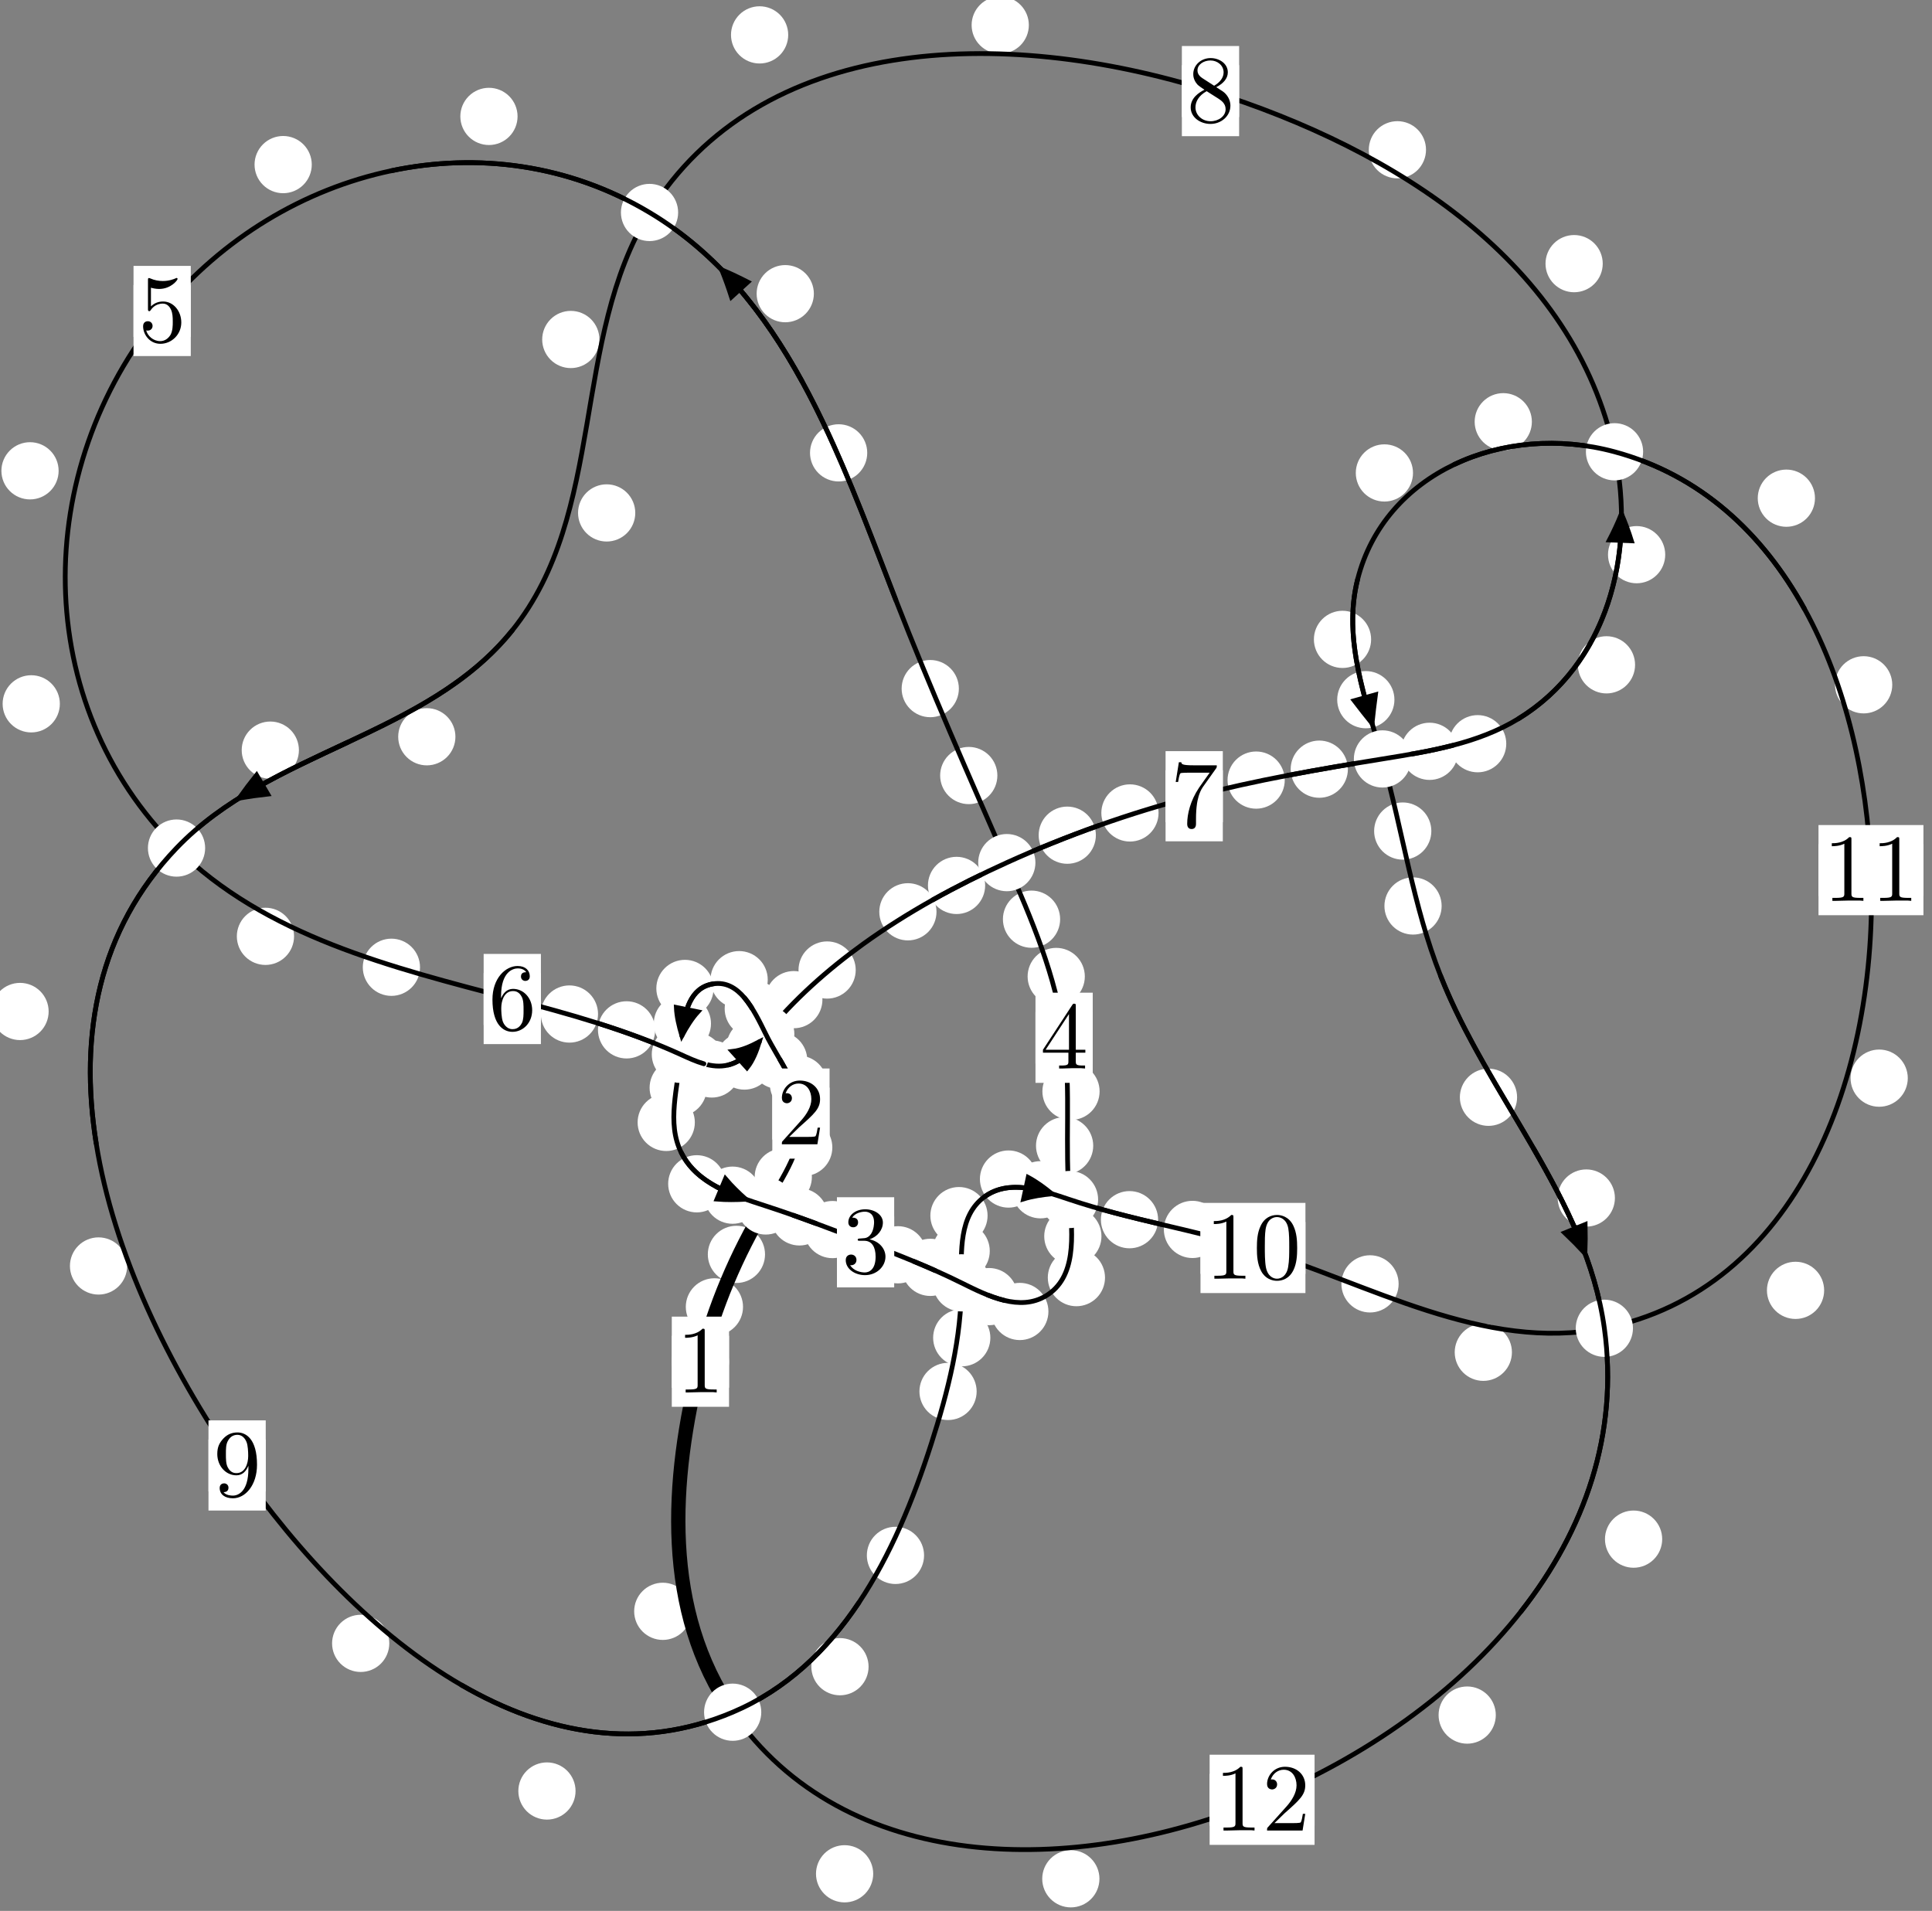 <?xml version="1.0"?>
<!-- Created by MetaPost 1.999 on 2021.07.06:0004 -->
<svg version="1.1" xmlns="http://www.w3.org/2000/svg" xmlns:xlink="http://www.w3.org/1999/xlink" width="201.845" height="199.656" viewBox="0 0 201.845 199.656">
<rect x="0" y="0" width="201.845" height="199.656" fill="#808080" stroke="none"/>
<!-- Original BoundingBox: -80.895203 -73.287750 120.949692 126.367874 -->
  <defs>
    <g transform="scale(0.01,0.01)" id="GLYPHcmr10_48">
      <path style="fill-rule: evenodd;" d="M460 -320C460 -400,455 -480,420 -554C374 -650,292 -666,250 -666C190 -666,117 -640,76 -547C44 -478,39 -400,39 -320C39 -245,43 -155,84 -79C127 2,200 22,249 22C303 22,379 1,423 -94C455 -163,460 -241,460 -320M249 -0C210 -0,151 -25,133 -121C122 -181,122 -273,122 -332C122 -396,122 -462,130 -516C149 -635,224 -644,249 -644C282 -644,348 -626,367 -527C377 -471,377 -395,377 -332C377 -257,377 -189,366 -125C351 -30,294 -0,249 -0"></path>
    </g>
    <g transform="scale(0.01,0.01)" id="GLYPHcmr10_49">
      <path style="fill-rule: evenodd;" d="M294 -640C294 -664,294 -666,271 -666C209 -602,121 -602,89 -602L89 -571C109 -571,168 -571,220 -597L220 -79C220 -43,217 -31,127 -31L95 -31L95 -0L257 -0L130 -3L217 -3L257 -3L297 -3L384 -3L419 -0L419 -31L387 -31C297 -31,294 -42,294 -79"></path>
    </g>
    <g transform="scale(0.01,0.01)" id="GLYPHcmr10_50">
      <path style="fill-rule: evenodd;" d="M127 -77L233 -180C389 -318,449 -372,449 -472C449 -586,359 -666,237 -666C124 -666,50 -574,50 -485C50 -429,100 -429,103 -429C120 -429,155 -441,155 -482C155 -508,137 -534,102 -534C94 -534,92 -534,89 -533C112 -598,166 -635,224 -635C315 -635,358 -554,358 -472C358 -392,308 -313,253 -251L61 -37C50 -26,50 -24,50 -0L421 -0L449 -174L424 -174C419 -144,412 -100,402 -85C395 -77,329 -77,307 -77"></path>
    </g>
    <g transform="scale(0.01,0.01)" id="GLYPHcmr10_51">
      <path style="fill-rule: evenodd;" d="M290 -352C372 -379,430 -449,430 -528C430 -610,342 -666,246 -666C145 -666,69 -606,69 -530C69 -497,91 -478,120 -478C151 -478,171 -500,171 -529C171 -579,124 -579,109 -579C140 -628,206 -641,242 -641C283 -641,338 -619,338 -529C338 -517,336 -459,310 -415C280 -367,246 -364,221 -363C213 -362,189 -360,182 -360C174 -359,167 -358,167 -348C167 -337,174 -337,191 -337L235 -337C317 -337,354 -269,354 -171C354 -35,285 -6,241 -6C198 -6,123 -23,88 -82C123 -77,154 -99,154 -137C154 -173,127 -193,98 -193C74 -193,42 -179,42 -135C42 -44,135 22,244 22C366 22,457 -69,457 -171C457 -253,394 -331,290 -352"></path>
    </g>
    <g transform="scale(0.01,0.01)" id="GLYPHcmr10_52">
      <path style="fill-rule: evenodd;" d="M294 -165L294 -78C294 -42,292 -31,218 -31L197 -31L197 -0L332 -0L238 -3L290 -3L332 -3L374 -3L427 -3L468 -0L468 -31L447 -31C373 -31,371 -42,371 -78L371 -165L471 -165L471 -196L371 -196L371 -651C371 -671,371 -677,355 -677C346 -677,343 -677,335 -665L28 -196L28 -165M300 -196L56 -196L300 -569"></path>
    </g>
    <g transform="scale(0.01,0.01)" id="GLYPHcmr10_53">
      <path style="fill-rule: evenodd;" d="M449 -201C449 -320,367 -420,259 -420C211 -420,168 -404,132 -369L132 -564C152 -558,185 -551,217 -551C340 -551,410 -642,410 -655C410 -661,407 -666,400 -666C399 -666,397 -666,392 -663C372 -654,323 -634,256 -634C216 -634,170 -641,123 -662C115 -665,113 -665,111 -665C101 -665,101 -657,101 -641L101 -345C101 -327,101 -319,115 -319C122 -319,124 -322,128 -328C139 -344,176 -398,257 -398C309 -398,334 -352,342 -334C358 -297,360 -258,360 -208C360 -173,360 -113,336 -71C312 -32,275 -6,229 -6C156 -6,99 -59,82 -118C85 -117,88 -116,99 -116C132 -116,149 -141,149 -165C149 -189,132 -214,99 -214C85 -214,50 -207,50 -161C50 -75,119 22,231 22C347 22,449 -74,449 -201"></path>
    </g>
    <g transform="scale(0.01,0.01)" id="GLYPHcmr10_54">
      <path style="fill-rule: evenodd;" d="M132 -328L132 -352C132 -605,256 -641,307 -641C331 -641,373 -635,395 -601C380 -601,340 -601,340 -556C340 -525,364 -510,386 -510C402 -510,432 -519,432 -558C432 -618,388 -666,305 -666C177 -666,42 -537,42 -316C42 -49,158 22,251 22C362 22,457 -72,457 -204C457 -331,368 -427,257 -427C189 -427,152 -376,132 -328M251 -6C188 -6,158 -66,152 -81C134 -128,134 -208,134 -226C134 -304,166 -404,256 -404C272 -404,318 -404,349 -342C367 -305,367 -254,367 -205C367 -157,367 -107,350 -71C320 -11,274 -6,251 -6"></path>
    </g>
    <g transform="scale(0.01,0.01)" id="GLYPHcmr10_55">
      <path style="fill-rule: evenodd;" d="M476 -609C485 -621,485 -623,485 -644L242 -644C120 -644,118 -657,114 -676L89 -676L56 -470L81 -470C84 -486,93 -549,106 -561C113 -567,191 -567,204 -567L411 -567C400 -551,321 -442,299 -409C209 -274,176 -135,176 -33C176 -23,176 22,222 22C268 22,268 -23,268 -33L268 -84C268 -139,271 -194,279 -248C283 -271,297 -357,341 -419"></path>
    </g>
    <g transform="scale(0.01,0.01)" id="GLYPHcmr10_56">
      <path style="fill-rule: evenodd;" d="M163 -457C117 -487,113 -521,113 -538C113 -599,178 -641,249 -641C322 -641,386 -589,386 -517C386 -460,347 -412,287 -377M309 -362C381 -399,430 -451,430 -517C430 -609,341 -666,250 -666C150 -666,69 -592,69 -499C69 -481,71 -436,113 -389C124 -377,161 -352,186 -335C128 -306,42 -250,42 -151C42 -45,144 22,249 22C362 22,457 -61,457 -168C457 -204,446 -249,408 -291C389 -312,373 -322,309 -362M209 -320L332 -242C360 -223,407 -193,407 -132C407 -58,332 -6,250 -6C164 -6,92 -68,92 -151C92 -209,124 -273,209 -320"></path>
    </g>
    <g transform="scale(0.01,0.01)" id="GLYPHcmr10_57">
      <path style="fill-rule: evenodd;" d="M367 -318L367 -286C367 -52,263 -6,205 -6C188 -6,134 -8,107 -42C151 -42,159 -71,159 -88C159 -119,135 -134,113 -134C97 -134,67 -125,67 -86C67 -19,121 22,206 22C335 22,457 -114,457 -329C457 -598,342 -666,253 -666C198 -666,149 -648,106 -603C65 -558,42 -516,42 -441C42 -316,130 -218,242 -218C303 -218,344 -260,367 -318M243 -241C227 -241,181 -241,150 -304C132 -341,132 -391,132 -440C132 -494,132 -541,153 -578C180 -628,218 -641,253 -641C299 -641,332 -607,349 -562C361 -530,365 -467,365 -421C365 -338,331 -241,243 -241"></path>
    </g>
  </defs>
  <path d="M77.627 136.544C77.627 135.751,77.312 134.991,76.751 134.431C76.191 133.87,75.431 133.555,74.638 133.555C73.845 133.555,73.085 133.87,72.525 134.431C71.964 134.991,71.649 135.751,71.649 136.544C71.649 137.337,71.964 138.097,72.525 138.657C73.085 139.218,73.845 139.533,74.638 139.533C75.431 139.533,76.191 139.218,76.751 138.657C77.312 138.097,77.627 137.337,77.627 136.544Z" style="fill: rgb(100%,100%,100%);stroke: none;"></path>
  <path d="M76.164 142.275C76.164 141.482,75.849 140.722,75.289 140.162C74.728 139.601,73.968 139.286,73.176 139.286C72.383 139.286,71.623 139.601,71.062 140.162C70.502 140.722,70.187 141.482,70.187 142.275C70.187 143.068,70.502 143.828,71.062 144.388C71.623 144.949,72.383 145.264,73.176 145.264C73.968 145.264,74.728 144.949,75.289 144.388C75.849 143.828,76.164 143.068,76.164 142.275Z" style="fill: rgb(100%,100%,100%);stroke: none;"></path>
  <path d="M84.821 122.972C84.821 122.179,84.506 121.419,83.946 120.858C83.385 120.298,82.625 119.983,81.833 119.983C81.04 119.983,80.28 120.298,79.719 120.858C79.159 121.419,78.844 122.179,78.844 122.972C78.844 123.764,79.159 124.525,79.719 125.085C80.28 125.646,81.04 125.961,81.833 125.961C82.625 125.961,83.385 125.646,83.946 125.085C84.506 124.525,84.821 123.764,84.821 122.972Z" style="fill: rgb(100%,100%,100%);stroke: none;"></path>
  <path d="M79.926 131.06C79.926 130.267,79.612 129.507,79.051 128.947C78.491 128.386,77.73 128.071,76.938 128.071C76.145 128.071,75.385 128.386,74.824 128.947C74.264 129.507,73.949 130.267,73.949 131.06C73.949 131.853,74.264 132.613,74.824 133.173C75.385 133.734,76.145 134.049,76.938 134.049C77.73 134.049,78.491 133.734,79.051 133.173C79.612 132.613,79.926 131.853,79.926 131.06Z" style="fill: rgb(100%,100%,100%);stroke: none;"></path>
  <path d="M86.411 113.277C86.411 112.484,86.096 111.724,85.536 111.163C84.976 110.603,84.215 110.288,83.423 110.288C82.63 110.288,81.87 110.603,81.309 111.163C80.749 111.724,80.434 112.484,80.434 113.277C80.434 114.069,80.749 114.83,81.309 115.39C81.87 115.95,82.63 116.265,83.423 116.265C84.215 116.265,84.976 115.95,85.536 115.39C86.096 114.83,86.411 114.069,86.411 113.277Z" style="fill: rgb(100%,100%,100%);stroke: none;"></path>
  <path d="M86.958 119.885C86.958 119.092,86.643 118.332,86.083 117.771C85.523 117.211,84.762 116.896,83.97 116.896C83.177 116.896,82.417 117.211,81.856 117.771C81.296 118.332,80.981 119.092,80.981 119.885C80.981 120.677,81.296 121.438,81.856 121.998C82.417 122.559,83.177 122.874,83.97 122.874C84.762 122.874,85.523 122.559,86.083 121.998C86.643 121.438,86.958 120.677,86.958 119.885Z" style="fill: rgb(100%,100%,100%);stroke: none;"></path>
  <path d="M81.688 105.388C81.688 104.596,81.373 103.835,80.812 103.275C80.252 102.715,79.492 102.4,78.699 102.4C77.906 102.4,77.146 102.715,76.586 103.275C76.025 103.835,75.71 104.596,75.71 105.388C75.71 106.181,76.025 106.941,76.586 107.502C77.146 108.062,77.906 108.377,78.699 108.377C79.492 108.377,80.252 108.062,80.812 107.502C81.373 106.941,81.688 106.181,81.688 105.388Z" style="fill: rgb(100%,100%,100%);stroke: none;"></path>
  <path d="M84.34 110.785C84.34 109.993,84.025 109.232,83.465 108.672C82.904 108.111,82.144 107.797,81.351 107.797C80.559 107.797,79.798 108.111,79.238 108.672C78.677 109.232,78.363 109.993,78.363 110.785C78.363 111.578,78.677 112.338,79.238 112.899C79.798 113.459,80.559 113.774,81.351 113.774C82.144 113.774,82.904 113.459,83.465 112.899C84.025 112.338,84.34 111.578,84.34 110.785Z" style="fill: rgb(100%,100%,100%);stroke: none;"></path>
  <path d="M74.547 103.274C74.547 102.481,74.232 101.721,73.672 101.16C73.112 100.6,72.351 100.285,71.559 100.285C70.766 100.285,70.006 100.6,69.445 101.16C68.885 101.721,68.57 102.481,68.57 103.274C68.57 104.066,68.885 104.826,69.445 105.387C70.006 105.947,70.766 106.262,71.559 106.262C72.351 106.262,73.112 105.947,73.672 105.387C74.232 104.826,74.547 104.066,74.547 103.274Z" style="fill: rgb(100%,100%,100%);stroke: none;"></path>
  <path d="M80.209 102.357C80.209 101.565,79.894 100.805,79.334 100.244C78.773 99.684,78.013 99.369,77.22 99.369C76.428 99.369,75.667 99.684,75.107 100.244C74.546 100.805,74.231 101.565,74.231 102.357C74.231 103.15,74.546 103.91,75.107 104.471C75.667 105.031,76.428 105.346,77.22 105.346C78.013 105.346,78.773 105.031,79.334 104.471C79.894 103.91,80.209 103.15,80.209 102.357Z" style="fill: rgb(100%,100%,100%);stroke: none;"></path>
  <path d="M73.844 113.652C73.844 112.86,73.529 112.099,72.969 111.539C72.409 110.979,71.648 110.664,70.856 110.664C70.063 110.664,69.303 110.979,68.742 111.539C68.182 112.099,67.867 112.86,67.867 113.652C67.867 114.445,68.182 115.205,68.742 115.766C69.303 116.326,70.063 116.641,70.856 116.641C71.648 116.641,72.409 116.326,72.969 115.766C73.529 115.205,73.844 114.445,73.844 113.652Z" style="fill: rgb(100%,100%,100%);stroke: none;"></path>
  <path d="M74.28 106.948C74.28 106.156,73.965 105.395,73.405 104.835C72.844 104.275,72.084 103.96,71.292 103.96C70.499 103.96,69.739 104.275,69.178 104.835C68.618 105.395,68.303 106.156,68.303 106.948C68.303 107.741,68.618 108.501,69.178 109.062C69.739 109.622,70.499 109.937,71.292 109.937C72.084 109.937,72.844 109.622,73.405 109.062C73.965 108.501,74.28 107.741,74.28 106.948Z" style="fill: rgb(100%,100%,100%);stroke: none;"></path>
  <path d="M75.784 123.685C75.784 122.892,75.469 122.132,74.909 121.572C74.348 121.011,73.588 120.696,72.796 120.696C72.003 120.696,71.243 121.011,70.682 121.572C70.122 122.132,69.807 122.892,69.807 123.685C69.807 124.478,70.122 125.238,70.682 125.798C71.243 126.359,72.003 126.674,72.796 126.674C73.588 126.674,74.348 126.359,74.909 125.798C75.469 125.238,75.784 124.478,75.784 123.685Z" style="fill: rgb(100%,100%,100%);stroke: none;"></path>
  <path d="M72.593 117.272C72.593 116.479,72.278 115.719,71.718 115.159C71.157 114.598,70.397 114.283,69.604 114.283C68.812 114.283,68.051 114.598,67.491 115.159C66.93 115.719,66.615 116.479,66.615 117.272C66.615 118.065,66.93 118.825,67.491 119.385C68.051 119.946,68.812 120.261,69.604 120.261C70.397 120.261,71.157 119.946,71.718 119.385C72.278 118.825,72.593 118.065,72.593 117.272Z" style="fill: rgb(100%,100%,100%);stroke: none;"></path>
  <path d="M86.508 127.143C86.508 126.351,86.194 125.59,85.633 125.03C85.073 124.469,84.312 124.154,83.52 124.154C82.727 124.154,81.967 124.469,81.406 125.03C80.846 125.59,80.531 126.351,80.531 127.143C80.531 127.936,80.846 128.696,81.406 129.257C81.967 129.817,82.727 130.132,83.52 130.132C84.312 130.132,85.073 129.817,85.633 129.257C86.194 128.696,86.508 127.936,86.508 127.143Z" style="fill: rgb(100%,100%,100%);stroke: none;"></path>
  <path d="M79.523 124.874C79.523 124.082,79.209 123.322,78.648 122.761C78.088 122.201,77.327 121.886,76.535 121.886C75.742 121.886,74.982 122.201,74.421 122.761C73.861 123.322,73.546 124.082,73.546 124.874C73.546 125.667,73.861 126.427,74.421 126.988C74.982 127.548,75.742 127.863,76.535 127.863C77.327 127.863,78.088 127.548,78.648 126.988C79.209 126.427,79.523 125.667,79.523 124.874Z" style="fill: rgb(100%,100%,100%);stroke: none;"></path>
  <path d="M96.8 131.103C96.8 130.31,96.485 129.55,95.925 128.99C95.365 128.429,94.604 128.114,93.812 128.114C93.019 128.114,92.259 128.429,91.698 128.99C91.138 129.55,90.823 130.31,90.823 131.103C90.823 131.896,91.138 132.656,91.698 133.216C92.259 133.777,93.019 134.092,93.812 134.092C94.604 134.092,95.365 133.777,95.925 133.216C96.485 132.656,96.8 131.896,96.8 131.103Z" style="fill: rgb(100%,100%,100%);stroke: none;"></path>
  <path d="M89.965 128.467C89.965 127.675,89.651 126.914,89.09 126.354C88.53 125.794,87.769 125.479,86.977 125.479C86.184 125.479,85.424 125.794,84.863 126.354C84.303 126.914,83.988 127.675,83.988 128.467C83.988 129.26,84.303 130.02,84.863 130.581C85.424 131.141,86.184 131.456,86.977 131.456C87.769 131.456,88.53 131.141,89.09 130.581C89.651 130.02,89.965 129.26,89.965 128.467Z" style="fill: rgb(100%,100%,100%);stroke: none;"></path>
  <path d="M106.318 135.472C106.318 134.68,106.003 133.92,105.442 133.359C104.882 132.799,104.122 132.484,103.329 132.484C102.536 132.484,101.776 132.799,101.216 133.359C100.655 133.92,100.34 134.68,100.34 135.472C100.34 136.265,100.655 137.025,101.216 137.586C101.776 138.146,102.536 138.461,103.329 138.461C104.122 138.461,104.882 138.146,105.442 137.586C106.003 137.025,106.318 136.265,106.318 135.472Z" style="fill: rgb(100%,100%,100%);stroke: none;"></path>
  <path d="M100.184 132.416C100.184 131.623,99.869 130.863,99.308 130.303C98.748 129.742,97.987 129.427,97.195 129.427C96.402 129.427,95.642 129.742,95.081 130.303C94.521 130.863,94.206 131.623,94.206 132.416C94.206 133.209,94.521 133.969,95.081 134.529C95.642 135.09,96.402 135.405,97.195 135.405C97.987 135.405,98.748 135.09,99.308 134.529C99.869 133.969,100.184 133.209,100.184 132.416Z" style="fill: rgb(100%,100%,100%);stroke: none;"></path>
  <path d="M115.446 133.49C115.446 132.697,115.131 131.937,114.571 131.376C114.01 130.816,113.25 130.501,112.457 130.501C111.665 130.501,110.905 130.816,110.344 131.376C109.784 131.937,109.469 132.697,109.469 133.49C109.469 134.282,109.784 135.043,110.344 135.603C110.905 136.163,111.665 136.478,112.457 136.478C113.25 136.478,114.01 136.163,114.571 135.603C115.131 135.043,115.446 134.282,115.446 133.49Z" style="fill: rgb(100%,100%,100%);stroke: none;"></path>
  <path d="M109.533 137.025C109.533 136.232,109.218 135.472,108.657 134.912C108.097 134.351,107.337 134.036,106.544 134.036C105.751 134.036,104.991 134.351,104.431 134.912C103.87 135.472,103.555 136.232,103.555 137.025C103.555 137.818,103.87 138.578,104.431 139.138C104.991 139.699,105.751 140.014,106.544 140.014C107.337 140.014,108.097 139.699,108.657 139.138C109.218 138.578,109.533 137.818,109.533 137.025Z" style="fill: rgb(100%,100%,100%);stroke: none;"></path>
  <path d="M114.214 119.707C114.214 118.914,113.899 118.154,113.338 117.593C112.778 117.033,112.018 116.718,111.225 116.718C110.432 116.718,109.672 117.033,109.112 117.593C108.551 118.154,108.236 118.914,108.236 119.707C108.236 120.499,108.551 121.26,109.112 121.82C109.672 122.381,110.432 122.696,111.225 122.696C112.018 122.696,112.778 122.381,113.338 121.82C113.899 121.26,114.214 120.499,114.214 119.707Z" style="fill: rgb(100%,100%,100%);stroke: none;"></path>
  <path d="M115.074 129.167C115.074 128.375,114.759 127.614,114.198 127.054C113.638 126.493,112.877 126.179,112.085 126.179C111.292 126.179,110.532 126.493,109.971 127.054C109.411 127.614,109.096 128.375,109.096 129.167C109.096 129.96,109.411 130.72,109.971 131.281C110.532 131.841,111.292 132.156,112.085 132.156C112.877 132.156,113.638 131.841,114.198 131.281C114.759 130.72,115.074 129.96,115.074 129.167Z" style="fill: rgb(100%,100%,100%);stroke: none;"></path>
  <path d="M113.337 102.023C113.337 101.231,113.022 100.471,112.462 99.91C111.901 99.35,111.141 99.035,110.348 99.035C109.556 99.035,108.795 99.35,108.235 99.91C107.675 100.471,107.36 101.231,107.36 102.023C107.36 102.816,107.675 103.576,108.235 104.137C108.795 104.697,109.556 105.012,110.348 105.012C111.141 105.012,111.901 104.697,112.462 104.137C113.022 103.576,113.337 102.816,113.337 102.023Z" style="fill: rgb(100%,100%,100%);stroke: none;"></path>
  <path d="M114.881 114.028C114.881 113.236,114.566 112.475,114.006 111.915C113.445 111.354,112.685 111.039,111.892 111.039C111.1 111.039,110.339 111.354,109.779 111.915C109.219 112.475,108.904 113.236,108.904 114.028C108.904 114.821,109.219 115.581,109.779 116.142C110.339 116.702,111.1 117.017,111.892 117.017C112.685 117.017,113.445 116.702,114.006 116.142C114.566 115.581,114.881 114.821,114.881 114.028Z" style="fill: rgb(100%,100%,100%);stroke: none;"></path>
  <path d="M104.2 81.029C104.2 80.236,103.885 79.476,103.325 78.915C102.764 78.355,102.004 78.04,101.211 78.04C100.419 78.04,99.658 78.355,99.098 78.915C98.537 79.476,98.222 80.236,98.222 81.029C98.222 81.821,98.537 82.582,99.098 83.142C99.658 83.703,100.419 84.018,101.211 84.018C102.004 84.018,102.764 83.703,103.325 83.142C103.885 82.582,104.2 81.821,104.2 81.029Z" style="fill: rgb(100%,100%,100%);stroke: none;"></path>
  <path d="M110.757 96.039C110.757 95.246,110.442 94.486,109.882 93.926C109.321 93.365,108.561 93.05,107.769 93.05C106.976 93.05,106.216 93.365,105.655 93.926C105.095 94.486,104.78 95.246,104.78 96.039C104.78 96.832,105.095 97.592,105.655 98.152C106.216 98.713,106.976 99.028,107.769 99.028C108.561 99.028,109.321 98.713,109.882 98.152C110.442 97.592,110.757 96.832,110.757 96.039Z" style="fill: rgb(100%,100%,100%);stroke: none;"></path>
  <path d="M90.604 47.316C90.604 46.523,90.289 45.763,89.728 45.202C89.168 44.642,88.408 44.327,87.615 44.327C86.822 44.327,86.062 44.642,85.502 45.202C84.941 45.763,84.626 46.523,84.626 47.316C84.626 48.108,84.941 48.869,85.502 49.429C86.062 49.99,86.822 50.304,87.615 50.304C88.408 50.304,89.168 49.99,89.728 49.429C90.289 48.869,90.604 48.108,90.604 47.316Z" style="fill: rgb(100%,100%,100%);stroke: none;"></path>
  <path d="M100.177 71.947C100.177 71.154,99.862 70.394,99.301 69.834C98.741 69.273,97.981 68.958,97.188 68.958C96.395 68.958,95.635 69.273,95.075 69.834C94.514 70.394,94.199 71.154,94.199 71.947C94.199 72.74,94.514 73.5,95.075 74.06C95.635 74.621,96.395 74.936,97.188 74.936C97.981 74.936,98.741 74.621,99.301 74.06C99.862 73.5,100.177 72.74,100.177 71.947Z" style="fill: rgb(100%,100%,100%);stroke: none;"></path>
  <path d="M54.072 12.163C54.072 11.37,53.757 10.61,53.196 10.05C52.636 9.489,51.876 9.174,51.083 9.174C50.29 9.174,49.53 9.489,48.97 10.05C48.409 10.61,48.094 11.37,48.094 12.163C48.094 12.956,48.409 13.716,48.97 14.276C49.53 14.837,50.29 15.152,51.083 15.152C51.876 15.152,52.636 14.837,53.196 14.276C53.757 13.716,54.072 12.956,54.072 12.163Z" style="fill: rgb(100%,100%,100%);stroke: none;"></path>
  <path d="M85.028 30.684C85.028 29.891,84.713 29.131,84.152 28.57C83.592 28.01,82.831 27.695,82.039 27.695C81.246 27.695,80.486 28.01,79.925 28.57C79.365 29.131,79.05 29.891,79.05 30.684C79.05 31.476,79.365 32.236,79.925 32.797C80.486 33.357,81.246 33.672,82.039 33.672C82.831 33.672,83.592 33.357,84.152 32.797C84.713 32.236,85.028 31.476,85.028 30.684Z" style="fill: rgb(100%,100%,100%);stroke: none;"></path>
  <path d="M6.125 49.191C6.125 48.398,5.81 47.638,5.249 47.078C4.689 46.517,3.929 46.202,3.136 46.202C2.343 46.202,1.583 46.517,1.023 47.078C0.462 47.638,0.147 48.398,0.147 49.191C0.147 49.984,0.462 50.744,1.023 51.304C1.583 51.865,2.343 52.18,3.136 52.18C3.929 52.18,4.689 51.865,5.249 51.304C5.81 50.744,6.125 49.984,6.125 49.191Z" style="fill: rgb(100%,100%,100%);stroke: none;"></path>
  <path d="M32.572 17.198C32.572 16.405,32.257 15.645,31.696 15.084C31.136 14.524,30.376 14.209,29.583 14.209C28.79 14.209,28.03 14.524,27.469 15.084C26.909 15.645,26.594 16.405,26.594 17.198C26.594 17.99,26.909 18.751,27.469 19.311C28.03 19.872,28.79 20.187,29.583 20.187C30.376 20.187,31.136 19.872,31.696 19.311C32.257 18.751,32.572 17.99,32.572 17.198Z" style="fill: rgb(100%,100%,100%);stroke: none;"></path>
  <path d="M30.721 97.83C30.721 97.037,30.406 96.277,29.846 95.717C29.285 95.156,28.525 94.841,27.732 94.841C26.94 94.841,26.18 95.156,25.619 95.717C25.059 96.277,24.744 97.037,24.744 97.83C24.744 98.623,25.059 99.383,25.619 99.943C26.18 100.504,26.94 100.819,27.732 100.819C28.525 100.819,29.285 100.504,29.846 99.943C30.406 99.383,30.721 98.623,30.721 97.83Z" style="fill: rgb(100%,100%,100%);stroke: none;"></path>
  <path d="M6.253 73.537C6.253 72.745,5.938 71.985,5.377 71.424C4.817 70.864,4.057 70.549,3.264 70.549C2.471 70.549,1.711 70.864,1.151 71.424C0.59 71.985,0.275 72.745,0.275 73.537C0.275 74.33,0.59 75.09,1.151 75.651C1.711 76.211,2.471 76.526,3.264 76.526C4.057 76.526,4.817 76.211,5.377 75.651C5.938 75.09,6.253 74.33,6.253 73.537Z" style="fill: rgb(100%,100%,100%);stroke: none;"></path>
  <path d="M62.48 105.947C62.48 105.154,62.165 104.394,61.605 103.833C61.044 103.273,60.284 102.958,59.491 102.958C58.699 102.958,57.939 103.273,57.378 103.833C56.818 104.394,56.503 105.154,56.503 105.947C56.503 106.739,56.818 107.5,57.378 108.06C57.939 108.621,58.699 108.936,59.491 108.936C60.284 108.936,61.044 108.621,61.605 108.06C62.165 107.5,62.48 106.739,62.48 105.947Z" style="fill: rgb(100%,100%,100%);stroke: none;"></path>
  <path d="M43.881 101.062C43.881 100.269,43.566 99.509,43.005 98.949C42.445 98.388,41.685 98.073,40.892 98.073C40.099 98.073,39.339 98.388,38.779 98.949C38.218 99.509,37.903 100.269,37.903 101.062C37.903 101.855,38.218 102.615,38.779 103.175C39.339 103.736,40.099 104.051,40.892 104.051C41.685 104.051,42.445 103.736,43.005 103.175C43.566 102.615,43.881 101.855,43.881 101.062Z" style="fill: rgb(100%,100%,100%);stroke: none;"></path>
  <path d="M75.671 110.888C75.671 110.095,75.356 109.335,74.796 108.774C74.235 108.214,73.475 107.899,72.682 107.899C71.89 107.899,71.13 108.214,70.569 108.774C70.009 109.335,69.694 110.095,69.694 110.888C69.694 111.68,70.009 112.44,70.569 113.001C71.13 113.561,71.89 113.876,72.682 113.876C73.475 113.876,74.235 113.561,74.796 113.001C75.356 112.44,75.671 111.68,75.671 110.888Z" style="fill: rgb(100%,100%,100%);stroke: none;"></path>
  <path d="M68.449 107.602C68.449 106.809,68.134 106.049,67.574 105.489C67.013 104.928,66.253 104.613,65.461 104.613C64.668 104.613,63.908 104.928,63.347 105.489C62.787 106.049,62.472 106.809,62.472 107.602C62.472 108.395,62.787 109.155,63.347 109.715C63.908 110.276,64.668 110.591,65.461 110.591C66.253 110.591,67.013 110.276,67.574 109.715C68.134 109.155,68.449 108.395,68.449 107.602Z" style="fill: rgb(100%,100%,100%);stroke: none;"></path>
  <path d="M80.761 110.861C80.761 110.068,80.446 109.308,79.885 108.747C79.325 108.187,78.565 107.872,77.772 107.872C76.979 107.872,76.219 108.187,75.659 108.747C75.098 109.308,74.783 110.068,74.783 110.861C74.783 111.653,75.098 112.413,75.659 112.974C76.219 113.534,76.979 113.849,77.772 113.849C78.565 113.849,79.325 113.534,79.885 112.974C80.446 112.413,80.761 111.653,80.761 110.861Z" style="fill: rgb(100%,100%,100%);stroke: none;"></path>
  <path d="M77.35 111.689C77.35 110.896,77.035 110.136,76.474 109.575C75.914 109.015,75.154 108.7,74.361 108.7C73.568 108.7,72.808 109.015,72.248 109.575C71.687 110.136,71.372 110.896,71.372 111.689C71.372 112.481,71.687 113.242,72.248 113.802C72.808 114.363,73.568 114.677,74.361 114.677C75.154 114.677,75.914 114.363,76.474 113.802C77.035 113.242,77.35 112.481,77.35 111.689Z" style="fill: rgb(100%,100%,100%);stroke: none;"></path>
  <path d="M85.923 104.445C85.923 103.653,85.608 102.892,85.047 102.332C84.487 101.771,83.727 101.456,82.934 101.456C82.141 101.456,81.381 101.771,80.821 102.332C80.26 102.892,79.945 103.653,79.945 104.445C79.945 105.238,80.26 105.998,80.821 106.559C81.381 107.119,82.141 107.434,82.934 107.434C83.727 107.434,84.487 107.119,85.047 106.559C85.608 105.998,85.923 105.238,85.923 104.445Z" style="fill: rgb(100%,100%,100%);stroke: none;"></path>
  <path d="M81.883 109.389C81.883 108.596,81.568 107.836,81.007 107.276C80.447 106.715,79.687 106.4,78.894 106.4C78.101 106.4,77.341 106.715,76.781 107.276C76.22 107.836,75.905 108.596,75.905 109.389C75.905 110.182,76.22 110.942,76.781 111.502C77.341 112.063,78.101 112.378,78.894 112.378C79.687 112.378,80.447 112.063,81.007 111.502C81.568 110.942,81.883 110.182,81.883 109.389Z" style="fill: rgb(100%,100%,100%);stroke: none;"></path>
  <path d="M97.841 95.266C97.841 94.474,97.526 93.714,96.966 93.153C96.405 92.593,95.645 92.278,94.852 92.278C94.06 92.278,93.299 92.593,92.739 93.153C92.178 93.714,91.864 94.474,91.864 95.266C91.864 96.059,92.178 96.819,92.739 97.38C93.299 97.94,94.06 98.255,94.852 98.255C95.645 98.255,96.405 97.94,96.966 97.38C97.526 96.819,97.841 96.059,97.841 95.266Z" style="fill: rgb(100%,100%,100%);stroke: none;"></path>
  <path d="M89.401 101.349C89.401 100.556,89.086 99.796,88.526 99.236C87.965 98.675,87.205 98.36,86.413 98.36C85.62 98.36,84.86 98.675,84.299 99.236C83.739 99.796,83.424 100.556,83.424 101.349C83.424 102.142,83.739 102.902,84.299 103.462C84.86 104.023,85.62 104.338,86.413 104.338C87.205 104.338,87.965 104.023,88.526 103.462C89.086 102.902,89.401 102.142,89.401 101.349Z" style="fill: rgb(100%,100%,100%);stroke: none;"></path>
  <path d="M114.491 87.262C114.491 86.47,114.176 85.709,113.616 85.149C113.055 84.589,112.295 84.274,111.502 84.274C110.71 84.274,109.95 84.589,109.389 85.149C108.829 85.709,108.514 86.47,108.514 87.262C108.514 88.055,108.829 88.815,109.389 89.376C109.95 89.936,110.71 90.251,111.502 90.251C112.295 90.251,113.055 89.936,113.616 89.376C114.176 88.815,114.491 88.055,114.491 87.262Z" style="fill: rgb(100%,100%,100%);stroke: none;"></path>
  <path d="M102.924 92.511C102.924 91.718,102.609 90.958,102.049 90.398C101.489 89.837,100.728 89.522,99.936 89.522C99.143 89.522,98.383 89.837,97.822 90.398C97.262 90.958,96.947 91.718,96.947 92.511C96.947 93.304,97.262 94.064,97.822 94.624C98.383 95.185,99.143 95.5,99.936 95.5C100.728 95.5,101.489 95.185,102.049 94.624C102.609 94.064,102.924 93.304,102.924 92.511Z" style="fill: rgb(100%,100%,100%);stroke: none;"></path>
  <path d="M134.224 81.506C134.224 80.713,133.909 79.953,133.349 79.392C132.788 78.832,132.028 78.517,131.235 78.517C130.443 78.517,129.683 78.832,129.122 79.392C128.562 79.953,128.247 80.713,128.247 81.506C128.247 82.298,128.562 83.059,129.122 83.619C129.683 84.18,130.443 84.494,131.235 84.494C132.028 84.494,132.788 84.18,133.349 83.619C133.909 83.059,134.224 82.298,134.224 81.506Z" style="fill: rgb(100%,100%,100%);stroke: none;"></path>
  <path d="M121.039 84.938C121.039 84.146,120.725 83.386,120.164 82.825C119.604 82.265,118.843 81.95,118.051 81.95C117.258 81.95,116.498 82.265,115.937 82.825C115.377 83.386,115.062 84.146,115.062 84.938C115.062 85.731,115.377 86.491,115.937 87.052C116.498 87.612,117.258 87.927,118.051 87.927C118.843 87.927,119.604 87.612,120.164 87.052C120.725 86.491,121.039 85.731,121.039 84.938Z" style="fill: rgb(100%,100%,100%);stroke: none;"></path>
  <path d="M152.343 78.499C152.343 77.706,152.028 76.946,151.467 76.386C150.907 75.825,150.147 75.51,149.354 75.51C148.561 75.51,147.801 75.825,147.241 76.386C146.68 76.946,146.365 77.706,146.365 78.499C146.365 79.292,146.68 80.052,147.241 80.612C147.801 81.173,148.561 81.488,149.354 81.488C150.147 81.488,150.907 81.173,151.467 80.612C152.028 80.052,152.343 79.292,152.343 78.499Z" style="fill: rgb(100%,100%,100%);stroke: none;"></path>
  <path d="M140.82 80.364C140.82 79.572,140.505 78.811,139.945 78.251C139.384 77.69,138.624 77.375,137.831 77.375C137.039 77.375,136.279 77.69,135.718 78.251C135.158 78.811,134.843 79.572,134.843 80.364C134.843 81.157,135.158 81.917,135.718 82.478C136.279 83.038,137.039 83.353,137.831 83.353C138.624 83.353,139.384 83.038,139.945 82.478C140.505 81.917,140.82 81.157,140.82 80.364Z" style="fill: rgb(100%,100%,100%);stroke: none;"></path>
  <path d="M170.824 69.462C170.824 68.67,170.51 67.909,169.949 67.349C169.389 66.788,168.628 66.473,167.836 66.473C167.043 66.473,166.283 66.788,165.722 67.349C165.162 67.909,164.847 68.67,164.847 69.462C164.847 70.255,165.162 71.015,165.722 71.576C166.283 72.136,167.043 72.451,167.836 72.451C168.628 72.451,169.389 72.136,169.949 71.576C170.51 71.015,170.824 70.255,170.824 69.462Z" style="fill: rgb(100%,100%,100%);stroke: none;"></path>
  <path d="M157.366 77.705C157.366 76.912,157.051 76.152,156.491 75.591C155.93 75.031,155.17 74.716,154.378 74.716C153.585 74.716,152.825 75.031,152.264 75.591C151.704 76.152,151.389 76.912,151.389 77.705C151.389 78.497,151.704 79.257,152.264 79.818C152.825 80.378,153.585 80.693,154.378 80.693C155.17 80.693,155.93 80.378,156.491 79.818C157.051 79.257,157.366 78.497,157.366 77.705Z" style="fill: rgb(100%,100%,100%);stroke: none;"></path>
  <path d="M167.445 27.546C167.445 26.753,167.13 25.993,166.569 25.432C166.009 24.872,165.249 24.557,164.456 24.557C163.663 24.557,162.903 24.872,162.343 25.432C161.782 25.993,161.467 26.753,161.467 27.546C161.467 28.339,161.782 29.099,162.343 29.659C162.903 30.22,163.663 30.535,164.456 30.535C165.249 30.535,166.009 30.22,166.569 29.659C167.13 29.099,167.445 28.339,167.445 27.546Z" style="fill: rgb(100%,100%,100%);stroke: none;"></path>
  <path d="M173.973 57.954C173.973 57.161,173.658 56.401,173.098 55.84C172.538 55.28,171.777 54.965,170.985 54.965C170.192 54.965,169.432 55.28,168.871 55.84C168.311 56.401,167.996 57.161,167.996 57.954C167.996 58.746,168.311 59.507,168.871 60.067C169.432 60.627,170.192 60.942,170.985 60.942C171.777 60.942,172.538 60.627,173.098 60.067C173.658 59.507,173.973 58.746,173.973 57.954Z" style="fill: rgb(100%,100%,100%);stroke: none;"></path>
  <path d="M107.488 2.621C107.488 1.828,107.173 1.068,106.612 0.508C106.052 -0.053,105.292 -0.368,104.499 -0.368C103.706 -0.368,102.946 -0.053,102.386 0.508C101.825 1.068,101.51 1.828,101.51 2.621C101.51 3.414,101.825 4.174,102.386 4.734C102.946 5.295,103.706 5.61,104.499 5.61C105.292 5.61,106.052 5.295,106.612 4.734C107.173 4.174,107.488 3.414,107.488 2.621Z" style="fill: rgb(100%,100%,100%);stroke: none;"></path>
  <path d="M148.982 15.649C148.982 14.856,148.667 14.096,148.107 13.535C147.546 12.975,146.786 12.66,145.993 12.66C145.201 12.66,144.44 12.975,143.88 13.535C143.319 14.096,143.005 14.856,143.005 15.649C143.005 16.441,143.319 17.201,143.88 17.762C144.44 18.322,145.201 18.637,145.993 18.637C146.786 18.637,147.546 18.322,148.107 17.762C148.667 17.201,148.982 16.441,148.982 15.649Z" style="fill: rgb(100%,100%,100%);stroke: none;"></path>
  <path d="M62.623 35.47C62.623 34.678,62.308 33.918,61.748 33.357C61.187 32.797,60.427 32.482,59.635 32.482C58.842 32.482,58.082 32.797,57.521 33.357C56.961 33.918,56.646 34.678,56.646 35.47C56.646 36.263,56.961 37.023,57.521 37.584C58.082 38.144,58.842 38.459,59.635 38.459C60.427 38.459,61.187 38.144,61.748 37.584C62.308 37.023,62.623 36.263,62.623 35.47Z" style="fill: rgb(100%,100%,100%);stroke: none;"></path>
  <path d="M82.348 3.645C82.348 2.852,82.033 2.092,81.473 1.532C80.912 0.971,80.152 0.656,79.359 0.656C78.567 0.656,77.807 0.971,77.246 1.532C76.686 2.092,76.371 2.852,76.371 3.645C76.371 4.438,76.686 5.198,77.246 5.758C77.807 6.319,78.567 6.634,79.359 6.634C80.152 6.634,80.912 6.319,81.473 5.758C82.033 5.198,82.348 4.438,82.348 3.645Z" style="fill: rgb(100%,100%,100%);stroke: none;"></path>
  <path d="M47.58 76.978C47.58 76.185,47.265 75.425,46.704 74.865C46.144 74.304,45.383 73.989,44.591 73.989C43.798 73.989,43.038 74.304,42.477 74.865C41.917 75.425,41.602 76.185,41.602 76.978C41.602 77.771,41.917 78.531,42.477 79.091C43.038 79.652,43.798 79.967,44.591 79.967C45.383 79.967,46.144 79.652,46.704 79.091C47.265 78.531,47.58 77.771,47.58 76.978Z" style="fill: rgb(100%,100%,100%);stroke: none;"></path>
  <path d="M66.37 53.591C66.37 52.799,66.055 52.038,65.495 51.478C64.934 50.918,64.174 50.603,63.381 50.603C62.589 50.603,61.828 50.918,61.268 51.478C60.707 52.038,60.392 52.799,60.392 53.591C60.392 54.384,60.707 55.144,61.268 55.705C61.828 56.265,62.589 56.58,63.381 56.58C64.174 56.58,64.934 56.265,65.495 55.705C66.055 55.144,66.37 54.384,66.37 53.591Z" style="fill: rgb(100%,100%,100%);stroke: none;"></path>
  <path d="M5.082 105.681C5.082 104.889,4.767 104.129,4.207 103.568C3.646 103.008,2.886 102.693,2.094 102.693C1.301 102.693,0.541 103.008,-0.02 103.568C-0.58 104.129,-0.895 104.889,-0.895 105.681C-0.895 106.474,-0.58 107.234,-0.02 107.795C0.541 108.355,1.301 108.67,2.094 108.67C2.886 108.67,3.646 108.355,4.207 107.795C4.767 107.234,5.082 106.474,5.082 105.681Z" style="fill: rgb(100%,100%,100%);stroke: none;"></path>
  <path d="M31.229 78.376C31.229 77.583,30.914 76.823,30.354 76.263C29.793 75.702,29.033 75.387,28.241 75.387C27.448 75.387,26.688 75.702,26.127 76.263C25.567 76.823,25.252 77.583,25.252 78.376C25.252 79.169,25.567 79.929,26.127 80.489C26.688 81.05,27.448 81.365,28.241 81.365C29.033 81.365,29.793 81.05,30.354 80.489C30.914 79.929,31.229 79.169,31.229 78.376Z" style="fill: rgb(100%,100%,100%);stroke: none;"></path>
  <path d="M40.671 171.703C40.671 170.91,40.356 170.15,39.796 169.589C39.235 169.029,38.475 168.714,37.683 168.714C36.89 168.714,36.13 169.029,35.569 169.589C35.009 170.15,34.694 170.91,34.694 171.703C34.694 172.495,35.009 173.255,35.569 173.816C36.13 174.376,36.89 174.691,37.683 174.691C38.475 174.691,39.235 174.376,39.796 173.816C40.356 173.255,40.671 172.495,40.671 171.703Z" style="fill: rgb(100%,100%,100%);stroke: none;"></path>
  <path d="M13.283 132.272C13.283 131.479,12.968 130.719,12.408 130.158C11.847 129.598,11.087 129.283,10.295 129.283C9.502 129.283,8.742 129.598,8.181 130.158C7.621 130.719,7.306 131.479,7.306 132.272C7.306 133.064,7.621 133.824,8.181 134.385C8.742 134.945,9.502 135.26,10.295 135.26C11.087 135.26,11.847 134.945,12.408 134.385C12.968 133.824,13.283 133.064,13.283 132.272Z" style="fill: rgb(100%,100%,100%);stroke: none;"></path>
  <path d="M90.744 174.139C90.744 173.347,90.429 172.586,89.868 172.026C89.308 171.465,88.547 171.15,87.755 171.15C86.962 171.15,86.202 171.465,85.641 172.026C85.081 172.586,84.766 173.347,84.766 174.139C84.766 174.932,85.081 175.692,85.641 176.253C86.202 176.813,86.962 177.128,87.755 177.128C88.547 177.128,89.308 176.813,89.868 176.253C90.429 175.692,90.744 174.932,90.744 174.139Z" style="fill: rgb(100%,100%,100%);stroke: none;"></path>
  <path d="M60.131 187.127C60.131 186.335,59.817 185.575,59.256 185.014C58.696 184.454,57.935 184.139,57.143 184.139C56.35 184.139,55.59 184.454,55.029 185.014C54.469 185.575,54.154 186.335,54.154 187.127C54.154 187.92,54.469 188.68,55.029 189.241C55.59 189.801,56.35 190.116,57.143 190.116C57.935 190.116,58.696 189.801,59.256 189.241C59.817 188.68,60.131 187.92,60.131 187.127Z" style="fill: rgb(100%,100%,100%);stroke: none;"></path>
  <path d="M102.035 145.379C102.035 144.587,101.72 143.826,101.159 143.266C100.599 142.706,99.838 142.391,99.046 142.391C98.253 142.391,97.493 142.706,96.932 143.266C96.372 143.826,96.057 144.587,96.057 145.379C96.057 146.172,96.372 146.932,96.932 147.493C97.493 148.053,98.253 148.368,99.046 148.368C99.838 148.368,100.599 148.053,101.159 147.493C101.72 146.932,102.035 146.172,102.035 145.379Z" style="fill: rgb(100%,100%,100%);stroke: none;"></path>
  <path d="M96.541 162.51C96.541 161.717,96.227 160.957,95.666 160.397C95.106 159.836,94.345 159.521,93.553 159.521C92.76 159.521,92 159.836,91.439 160.397C90.879 160.957,90.564 161.717,90.564 162.51C90.564 163.303,90.879 164.063,91.439 164.623C92 165.184,92.76 165.499,93.553 165.499C94.345 165.499,95.106 165.184,95.666 164.623C96.227 164.063,96.541 163.303,96.541 162.51Z" style="fill: rgb(100%,100%,100%);stroke: none;"></path>
  <path d="M103.406 130.707C103.406 129.914,103.091 129.154,102.531 128.594C101.97 128.033,101.21 127.718,100.417 127.718C99.625 127.718,98.865 128.033,98.304 128.594C97.744 129.154,97.429 129.914,97.429 130.707C97.429 131.5,97.744 132.26,98.304 132.82C98.865 133.381,99.625 133.696,100.417 133.696C101.21 133.696,101.97 133.381,102.531 132.82C103.091 132.26,103.406 131.5,103.406 130.707Z" style="fill: rgb(100%,100%,100%);stroke: none;"></path>
  <path d="M103.467 139.773C103.467 138.98,103.152 138.22,102.592 137.659C102.031 137.099,101.271 136.784,100.478 136.784C99.686 136.784,98.925 137.099,98.365 137.659C97.805 138.22,97.49 138.98,97.49 139.773C97.49 140.565,97.805 141.325,98.365 141.886C98.925 142.446,99.686 142.761,100.478 142.761C101.271 142.761,102.031 142.446,102.592 141.886C103.152 141.325,103.467 140.565,103.467 139.773Z" style="fill: rgb(100%,100%,100%);stroke: none;"></path>
  <path d="M108.353 123.189C108.353 122.396,108.038 121.636,107.478 121.075C106.917 120.515,106.157 120.2,105.364 120.2C104.572 120.2,103.812 120.515,103.251 121.075C102.691 121.636,102.376 122.396,102.376 123.189C102.376 123.981,102.691 124.741,103.251 125.302C103.812 125.862,104.572 126.177,105.364 126.177C106.157 126.177,106.917 125.862,107.478 125.302C108.038 124.741,108.353 123.981,108.353 123.189Z" style="fill: rgb(100%,100%,100%);stroke: none;"></path>
  <path d="M103.177 127.011C103.177 126.218,102.862 125.458,102.301 124.897C101.741 124.337,100.981 124.022,100.188 124.022C99.395 124.022,98.635 124.337,98.075 124.897C97.514 125.458,97.199 126.218,97.199 127.011C97.199 127.803,97.514 128.564,98.075 129.124C98.635 129.684,99.395 129.999,100.188 129.999C100.981 129.999,101.741 129.684,102.301 129.124C102.862 128.564,103.177 127.803,103.177 127.011Z" style="fill: rgb(100%,100%,100%);stroke: none;"></path>
  <path d="M120.993 127.436C120.993 126.643,120.678 125.883,120.118 125.323C119.557 124.762,118.797 124.447,118.005 124.447C117.212 124.447,116.452 124.762,115.891 125.323C115.331 125.883,115.016 126.643,115.016 127.436C115.016 128.229,115.331 128.989,115.891 129.549C116.452 130.11,117.212 130.425,118.005 130.425C118.797 130.425,119.557 130.11,120.118 129.549C120.678 128.989,120.993 128.229,120.993 127.436Z" style="fill: rgb(100%,100%,100%);stroke: none;"></path>
  <path d="M111.695 124.308C111.695 123.515,111.38 122.755,110.819 122.194C110.259 121.634,109.499 121.319,108.706 121.319C107.913 121.319,107.153 121.634,106.593 122.194C106.032 122.755,105.717 123.515,105.717 124.308C105.717 125.1,106.032 125.861,106.593 126.421C107.153 126.982,107.913 127.297,108.706 127.297C109.499 127.297,110.259 126.982,110.819 126.421C111.38 125.861,111.695 125.1,111.695 124.308Z" style="fill: rgb(100%,100%,100%);stroke: none;"></path>
  <path d="M146.121 134.141C146.121 133.348,145.806 132.588,145.245 132.028C144.685 131.467,143.925 131.152,143.132 131.152C142.339 131.152,141.579 131.467,141.019 132.028C140.458 132.588,140.143 133.348,140.143 134.141C140.143 134.934,140.458 135.694,141.019 136.254C141.579 136.815,142.339 137.13,143.132 137.13C143.925 137.13,144.685 136.815,145.245 136.254C145.806 135.694,146.121 134.934,146.121 134.141Z" style="fill: rgb(100%,100%,100%);stroke: none;"></path>
  <path d="M127.57 128.453C127.57 127.66,127.255 126.9,126.695 126.34C126.134 125.779,125.374 125.464,124.581 125.464C123.789 125.464,123.029 125.779,122.468 126.34C121.908 126.9,121.593 127.66,121.593 128.453C121.593 129.246,121.908 130.006,122.468 130.566C123.029 131.127,123.789 131.442,124.581 131.442C125.374 131.442,126.134 131.127,126.695 130.566C127.255 130.006,127.57 129.246,127.57 128.453Z" style="fill: rgb(100%,100%,100%);stroke: none;"></path>
  <path d="M190.577 134.819C190.577 134.026,190.262 133.266,189.702 132.705C189.141 132.145,188.381 131.83,187.588 131.83C186.796 131.83,186.036 132.145,185.475 132.705C184.915 133.266,184.6 134.026,184.6 134.819C184.6 135.611,184.915 136.372,185.475 136.932C186.036 137.493,186.796 137.807,187.588 137.807C188.381 137.807,189.141 137.493,189.702 136.932C190.262 136.372,190.577 135.611,190.577 134.819Z" style="fill: rgb(100%,100%,100%);stroke: none;"></path>
  <path d="M157.958 141.289C157.958 140.496,157.643 139.736,157.083 139.175C156.522 138.615,155.762 138.3,154.969 138.3C154.177 138.3,153.417 138.615,152.856 139.175C152.296 139.736,151.981 140.496,151.981 141.289C151.981 142.081,152.296 142.841,152.856 143.402C153.417 143.962,154.177 144.277,154.969 144.277C155.762 144.277,156.522 143.962,157.083 143.402C157.643 142.841,157.958 142.081,157.958 141.289Z" style="fill: rgb(100%,100%,100%);stroke: none;"></path>
  <path d="M197.693 71.55C197.693 70.757,197.378 69.997,196.817 69.436C196.257 68.876,195.497 68.561,194.704 68.561C193.911 68.561,193.151 68.876,192.591 69.436C192.03 69.997,191.715 70.757,191.715 71.55C191.715 72.342,192.03 73.102,192.591 73.663C193.151 74.223,193.911 74.538,194.704 74.538C195.497 74.538,196.257 74.223,196.817 73.663C197.378 73.102,197.693 72.342,197.693 71.55Z" style="fill: rgb(100%,100%,100%);stroke: none;"></path>
  <path d="M199.315 112.648C199.315 111.855,199 111.095,198.439 110.535C197.879 109.974,197.119 109.659,196.326 109.659C195.533 109.659,194.773 109.974,194.213 110.535C193.652 111.095,193.337 111.855,193.337 112.648C193.337 113.441,193.652 114.201,194.213 114.761C194.773 115.322,195.533 115.637,196.326 115.637C197.119 115.637,197.879 115.322,198.439 114.761C199 114.201,199.315 113.441,199.315 112.648Z" style="fill: rgb(100%,100%,100%);stroke: none;"></path>
  <path d="M160.042 44.064C160.042 43.272,159.728 42.511,159.167 41.951C158.607 41.39,157.846 41.075,157.054 41.075C156.261 41.075,155.501 41.39,154.94 41.951C154.38 42.511,154.065 43.272,154.065 44.064C154.065 44.857,154.38 45.617,154.94 46.178C155.501 46.738,156.261 47.053,157.054 47.053C157.846 47.053,158.607 46.738,159.167 46.178C159.728 45.617,160.042 44.857,160.042 44.064Z" style="fill: rgb(100%,100%,100%);stroke: none;"></path>
  <path d="M189.619 52.052C189.619 51.259,189.304 50.499,188.744 49.938C188.183 49.378,187.423 49.063,186.63 49.063C185.838 49.063,185.077 49.378,184.517 49.938C183.956 50.499,183.641 51.259,183.641 52.052C183.641 52.844,183.956 53.605,184.517 54.165C185.077 54.726,185.838 55.04,186.63 55.04C187.423 55.04,188.183 54.726,188.744 54.165C189.304 53.605,189.619 52.844,189.619 52.052Z" style="fill: rgb(100%,100%,100%);stroke: none;"></path>
  <path d="M143.247 66.804C143.247 66.011,142.932 65.251,142.371 64.69C141.811 64.13,141.051 63.815,140.258 63.815C139.465 63.815,138.705 64.13,138.145 64.69C137.584 65.251,137.269 66.011,137.269 66.804C137.269 67.596,137.584 68.357,138.145 68.917C138.705 69.477,139.465 69.792,140.258 69.792C141.051 69.792,141.811 69.477,142.371 68.917C142.932 68.357,143.247 67.596,143.247 66.804Z" style="fill: rgb(100%,100%,100%);stroke: none;"></path>
  <path d="M147.623 49.414C147.623 48.621,147.308 47.861,146.748 47.3C146.187 46.74,145.427 46.425,144.634 46.425C143.842 46.425,143.081 46.74,142.521 47.3C141.96 47.861,141.646 48.621,141.646 49.414C141.646 50.206,141.96 50.967,142.521 51.527C143.081 52.088,143.842 52.403,144.634 52.403C145.427 52.403,146.187 52.088,146.748 51.527C147.308 50.967,147.623 50.206,147.623 49.414Z" style="fill: rgb(100%,100%,100%);stroke: none;"></path>
  <path d="M149.539 86.83C149.539 86.037,149.224 85.277,148.664 84.716C148.103 84.156,147.343 83.841,146.55 83.841C145.758 83.841,144.998 84.156,144.437 84.716C143.877 85.277,143.562 86.037,143.562 86.83C143.562 87.622,143.877 88.382,144.437 88.943C144.998 89.503,145.758 89.818,146.55 89.818C147.343 89.818,148.103 89.503,148.664 88.943C149.224 88.382,149.539 87.622,149.539 86.83Z" style="fill: rgb(100%,100%,100%);stroke: none;"></path>
  <path d="M145.682 73.105C145.682 72.312,145.367 71.552,144.807 70.992C144.246 70.431,143.486 70.116,142.693 70.116C141.901 70.116,141.14 70.431,140.58 70.992C140.019 71.552,139.704 72.312,139.704 73.105C139.704 73.898,140.019 74.658,140.58 75.218C141.14 75.779,141.901 76.094,142.693 76.094C143.486 76.094,144.246 75.779,144.807 75.218C145.367 74.658,145.682 73.898,145.682 73.105Z" style="fill: rgb(100%,100%,100%);stroke: none;"></path>
  <path d="M158.497 114.645C158.497 113.852,158.182 113.092,157.621 112.532C157.061 111.971,156.301 111.656,155.508 111.656C154.715 111.656,153.955 111.971,153.395 112.532C152.834 113.092,152.519 113.852,152.519 114.645C152.519 115.438,152.834 116.198,153.395 116.758C153.955 117.319,154.715 117.634,155.508 117.634C156.301 117.634,157.061 117.319,157.621 116.758C158.182 116.198,158.497 115.438,158.497 114.645Z" style="fill: rgb(100%,100%,100%);stroke: none;"></path>
  <path d="M150.615 94.66C150.615 93.867,150.3 93.107,149.74 92.546C149.179 91.986,148.419 91.671,147.627 91.671C146.834 91.671,146.074 91.986,145.513 92.546C144.953 93.107,144.638 93.867,144.638 94.66C144.638 95.452,144.953 96.212,145.513 96.773C146.074 97.333,146.834 97.648,147.627 97.648C148.419 97.648,149.179 97.333,149.74 96.773C150.3 96.212,150.615 95.452,150.615 94.66Z" style="fill: rgb(100%,100%,100%);stroke: none;"></path>
  <path d="M173.657 160.812C173.657 160.02,173.342 159.26,172.781 158.699C172.221 158.139,171.461 157.824,170.668 157.824C169.875 157.824,169.115 158.139,168.555 158.699C167.994 159.26,167.679 160.02,167.679 160.812C167.679 161.605,167.994 162.365,168.555 162.926C169.115 163.486,169.875 163.801,170.668 163.801C171.461 163.801,172.221 163.486,172.781 162.926C173.342 162.365,173.657 161.605,173.657 160.812Z" style="fill: rgb(100%,100%,100%);stroke: none;"></path>
  <path d="M168.717 125.171C168.717 124.379,168.402 123.619,167.842 123.058C167.281 122.498,166.521 122.183,165.729 122.183C164.936 122.183,164.176 122.498,163.615 123.058C163.055 123.619,162.74 124.379,162.74 125.171C162.74 125.964,163.055 126.724,163.615 127.285C164.176 127.845,164.936 128.16,165.729 128.16C166.521 128.16,167.281 127.845,167.842 127.285C168.402 126.724,168.717 125.964,168.717 125.171Z" style="fill: rgb(100%,100%,100%);stroke: none;"></path>
  <path d="M114.864 196.299C114.864 195.506,114.549 194.746,113.989 194.186C113.428 193.625,112.668 193.31,111.875 193.31C111.083 193.31,110.323 193.625,109.762 194.186C109.202 194.746,108.887 195.506,108.887 196.299C108.887 197.092,109.202 197.852,109.762 198.412C110.323 198.973,111.083 199.288,111.875 199.288C112.668 199.288,113.428 198.973,113.989 198.412C114.549 197.852,114.864 197.092,114.864 196.299Z" style="fill: rgb(100%,100%,100%);stroke: none;"></path>
  <path d="M156.273 179.194C156.273 178.402,155.958 177.641,155.398 177.081C154.837 176.521,154.077 176.206,153.285 176.206C152.492 176.206,151.732 176.521,151.171 177.081C150.611 177.641,150.296 178.402,150.296 179.194C150.296 179.987,150.611 180.747,151.171 181.308C151.732 181.868,152.492 182.183,153.285 182.183C154.077 182.183,154.837 181.868,155.398 181.308C155.958 180.747,156.273 179.987,156.273 179.194Z" style="fill: rgb(100%,100%,100%);stroke: none;"></path>
  <path d="M72.233 168.354C72.233 167.561,71.918 166.801,71.357 166.241C70.797 165.68,70.036 165.365,69.244 165.365C68.451 165.365,67.691 165.68,67.13 166.241C66.57 166.801,66.255 167.561,66.255 168.354C66.255 169.147,66.57 169.907,67.13 170.467C67.691 171.028,68.451 171.343,69.244 171.343C70.036 171.343,70.797 171.028,71.357 170.467C71.918 169.907,72.233 169.147,72.233 168.354Z" style="fill: rgb(100%,100%,100%);stroke: none;"></path>
  <path d="M91.228 195.777C91.228 194.984,90.913 194.224,90.353 193.663C89.792 193.103,89.032 192.788,88.239 192.788C87.447 192.788,86.687 193.103,86.126 193.663C85.566 194.224,85.251 194.984,85.251 195.777C85.251 196.569,85.566 197.33,86.126 197.89C86.687 198.451,87.447 198.766,88.239 198.766C89.032 198.766,89.792 198.451,90.353 197.89C90.913 197.33,91.228 196.569,91.228 195.777Z" style="fill: rgb(100%,100%,100%);stroke: none;"></path>
  <path d="M73.176 142.275C74.638 136.544,76.938 131.06,80 126C81.833 122.972,83.97 119.885,83.677 116.348C83.423 113.277,81.351 110.785,80 108.036C78.699 105.388,77.22 102.357,74.489 102.799C71.559 103.274,71.292 106.948,71.083 110.16C70.856 113.652,69.604 117.272,71.178 120.434C72.796 123.685,76.535 124.874,80 126C83.52 127.143,86.977 128.467,90.43 129.799C93.812 131.103,97.195 132.416,100.44 134.033C103.329 135.472,106.544 137.025,109.262 135.4C112.457 133.49,112.085 129.167,111.736 125.327C111.225 119.707,111.892 114.028,111.172 108.429C110.348 102.023,107.769 96.039,105.187 90.128C101.211 81.029,97.188 71.947,93.591 62.691C87.615 47.316,82.039 30.684,67.859 22.2C51.083 12.163,29.583 17.198,16.941 32.491C3.136 49.191,3.264 73.537,18.443 88.607C27.732 97.83,40.892 101.062,53.52 104.378C59.491 105.947,65.461 107.602,71.083 110.16C72.682 110.888,74.361 111.689,76.071 111.274C77.772 110.861,78.894 109.389,80 108.036C82.934 104.445,86.413 101.349,90.173 98.638C94.852 95.266,99.936 92.511,105.187 90.128C111.502 87.262,118.051 84.938,124.763 83.191C131.235 81.506,137.831 80.364,144.433 79.296C149.354 78.499,154.378 77.705,158.638 75.096C167.836 69.462,170.985 57.954,168.676 47.203C164.456 27.546,145.993 15.649,126.467 9.518C104.499 2.621,79.359 3.645,67.859 22.2C59.635 35.47,63.381 53.591,53.513 65.873C44.591 76.978,28.241 78.376,18.443 88.607C2.094 105.681,10.295 132.272,24.771 153.114C37.683 171.703,57.143 187.127,76.546 178.895C87.755 174.139,93.553 162.51,97.295 150.84C99.046 145.379,100.478 139.773,100.44 134.033C100.417 130.707,100.188 127.011,102.831 125.059C105.364 123.189,108.706 124.308,111.736 125.327C118.005 127.436,124.581 128.453,130.904 130.392C143.132 134.141,154.969 141.289,167.615 138.78C187.588 134.819,196.326 112.648,195.468 90.913C194.704 71.55,186.63 52.052,168.676 47.203C157.054 44.064,144.634 49.414,141.834 60.543C140.258 66.804,142.693 73.105,144.433 79.296C146.55 86.83,147.627 94.66,150.5 101.945C155.508 114.645,165.729 125.171,167.615 138.78C170.668 160.812,153.285 179.194,131.857 188.045C111.875 196.299,88.239 195.777,76.546 178.895C69.244 168.354,69.986 154.77,73.176 142.275" style="stroke:rgb(0%,0%,0%); stroke-width: 0.498;stroke-linecap: round;stroke-linejoin: round;stroke-miterlimit: 10;fill: none;"></path>
  <path d="M73.176 142.275C74.638 136.544,76.938 131.06,80 126" style="stroke:rgb(0%,0%,0%); stroke-width: 1.494;stroke-linecap: round;stroke-linejoin: round;stroke-miterlimit: 10;fill: none;"></path>
  <path d="M76.546 178.895C69.244 168.354,69.986 154.77,73.176 142.275" style="stroke:rgb(0%,0%,0%); stroke-width: 1.494;stroke-linecap: round;stroke-linejoin: round;stroke-miterlimit: 10;fill: none;"></path>
  <path d="M82.989 126C82.989 125.207,82.674 124.447,82.113 123.887C81.553 123.326,80.793 123.011,80 123.011C79.207 123.011,78.447 123.326,77.887 123.887C77.326 124.447,77.011 125.207,77.011 126C77.011 126.793,77.326 127.553,77.887 128.113C78.447 128.674,79.207 128.989,80 128.989C80.793 128.989,81.553 128.674,82.113 128.113C82.674 127.553,82.989 126.793,82.989 126Z" style="fill: rgb(100%,100%,100%);stroke: none;"></path>
  <path d="M74.896 124.014C76.466 124.858,78.267 125.437,80 126C81.76 126.572,83.504 127.188,85.24 127.829" style="stroke:rgb(0%,0%,0%); stroke-width: 0.498;stroke-linecap: round;stroke-linejoin: round;stroke-miterlimit: 10;fill: none;"></path>
  <path d="M74.072 110.16C74.072 109.367,73.757 108.607,73.196 108.047C72.636 107.486,71.875 107.171,71.083 107.171C70.29 107.171,69.53 107.486,68.969 108.047C68.409 108.607,68.094 109.367,68.094 110.16C68.094 110.953,68.409 111.713,68.969 112.273C69.53 112.834,70.29 113.149,71.083 113.149C71.875 113.149,72.636 112.834,73.196 112.273C73.757 111.713,74.072 110.953,74.072 110.16Z" style="fill: rgb(100%,100%,100%);stroke: none;"></path>
  <path d="M62.432 106.898C65.374 107.828,68.272 108.881,71.083 110.16C71.883 110.524,72.702 110.906,73.536 111.145" style="stroke:rgb(0%,0%,0%); stroke-width: 0.498;stroke-linecap: round;stroke-linejoin: round;stroke-miterlimit: 10;fill: none;"></path>
  <path d="M103.429 134.033C103.429 133.24,103.114 132.48,102.553 131.92C101.993 131.359,101.232 131.044,100.44 131.044C99.647 131.044,98.887 131.359,98.326 131.92C97.766 132.48,97.451 133.24,97.451 134.033C97.451 134.826,97.766 135.586,98.326 136.146C98.887 136.707,99.647 137.022,100.44 137.022C101.232 137.022,101.993 136.707,102.553 136.146C103.114 135.586,103.429 134.826,103.429 134.033Z" style="fill: rgb(100%,100%,100%);stroke: none;"></path>
  <path d="M95.486 131.799C97.16 132.492,98.817 133.225,100.44 134.033C101.884 134.753,103.411 135.501,104.915 135.866" style="stroke:rgb(0%,0%,0%); stroke-width: 0.498;stroke-linecap: round;stroke-linejoin: round;stroke-miterlimit: 10;fill: none;"></path>
  <path d="M108.175 90.128C108.175 89.336,107.86 88.576,107.3 88.015C106.739 87.455,105.979 87.14,105.187 87.14C104.394 87.14,103.634 87.455,103.073 88.015C102.513 88.576,102.198 89.336,102.198 90.128C102.198 90.921,102.513 91.681,103.073 92.242C103.634 92.802,104.394 93.117,105.187 93.117C105.979 93.117,106.739 92.802,107.3 92.242C107.86 91.681,108.175 90.921,108.175 90.128Z" style="fill: rgb(100%,100%,100%);stroke: none;"></path>
  <path d="M97.465 94.012C99.978 92.604,102.561 91.32,105.187 90.128C108.344 88.695,111.561 87.398,114.826 86.24" style="stroke:rgb(0%,0%,0%); stroke-width: 0.498;stroke-linecap: round;stroke-linejoin: round;stroke-miterlimit: 10;fill: none;"></path>
  <path d="M21.432 88.607C21.432 87.815,21.117 87.055,20.556 86.494C19.996 85.934,19.236 85.619,18.443 85.619C17.65 85.619,16.89 85.934,16.33 86.494C15.769 87.055,15.454 87.815,15.454 88.607C15.454 89.4,15.769 90.16,16.33 90.721C16.89 91.281,17.65 91.596,18.443 91.596C19.236 91.596,19.996 91.281,20.556 90.721C21.117 90.16,21.432 89.4,21.432 88.607Z" style="fill: rgb(100%,100%,100%);stroke: none;"></path>
  <path d="M36.306 77.568C29.879 80.584,23.342 83.492,18.443 88.607C10.268 97.144,8.231 108.06,10.047 119.448" style="stroke:rgb(0%,0%,0%); stroke-width: 0.498;stroke-linecap: round;stroke-linejoin: round;stroke-miterlimit: 10;fill: none;"></path>
  <path d="M82.989 108.036C82.989 107.243,82.674 106.483,82.113 105.922C81.553 105.362,80.793 105.047,80 105.047C79.207 105.047,78.447 105.362,77.887 105.922C77.326 106.483,77.011 107.243,77.011 108.036C77.011 108.828,77.326 109.589,77.887 110.149C78.447 110.709,79.207 111.024,80 111.024C80.793 111.024,81.553 110.709,82.113 110.149C82.674 109.589,82.989 108.828,82.989 108.036Z" style="fill: rgb(100%,100%,100%);stroke: none;"></path>
  <path d="M82.25 112.071C81.531 110.721,80.676 109.41,80 108.036C79.349 106.712,78.655 105.292,77.781 104.259" style="stroke:rgb(0%,0%,0%); stroke-width: 0.498;stroke-linecap: round;stroke-linejoin: round;stroke-miterlimit: 10;fill: none;"></path>
  <path d="M147.422 79.296C147.422 78.503,147.107 77.743,146.546 77.182C145.986 76.622,145.226 76.307,144.433 76.307C143.64 76.307,142.88 76.622,142.32 77.182C141.759 77.743,141.444 78.503,141.444 79.296C141.444 80.088,141.759 80.848,142.32 81.409C142.88 81.969,143.64 82.284,144.433 82.284C145.226 82.284,145.986 81.969,146.546 81.409C147.107 80.848,147.422 80.088,147.422 79.296Z" style="fill: rgb(100%,100%,100%);stroke: none;"></path>
  <path d="M134.55 81.012C137.833 80.382,141.132 79.83,144.433 79.296C146.893 78.897,149.38 78.5,151.783 77.875" style="stroke:rgb(0%,0%,0%); stroke-width: 0.498;stroke-linecap: round;stroke-linejoin: round;stroke-miterlimit: 10;fill: none;"></path>
  <path d="M70.848 22.2C70.848 21.407,70.533 20.647,69.973 20.087C69.412 19.526,68.652 19.211,67.859 19.211C67.067 19.211,66.307 19.526,65.746 20.087C65.186 20.647,64.871 21.407,64.871 22.2C64.871 22.993,65.186 23.753,65.746 24.313C66.307 24.874,67.067 25.189,67.859 25.189C68.652 25.189,69.412 24.874,69.973 24.313C70.533 23.753,70.848 22.993,70.848 22.2Z" style="fill: rgb(100%,100%,100%);stroke: none;"></path>
  <path d="M83.801 39.861C79.888 32.721,74.949 26.442,67.859 22.2C59.471 17.181,49.902 15.931,40.85 17.847" style="stroke:rgb(0%,0%,0%); stroke-width: 0.498;stroke-linecap: round;stroke-linejoin: round;stroke-miterlimit: 10;fill: none;"></path>
  <path d="M79.534 178.895C79.534 178.102,79.219 177.342,78.659 176.782C78.098 176.221,77.338 175.906,76.546 175.906C75.753 175.906,74.993 176.221,74.432 176.782C73.872 177.342,73.557 178.102,73.557 178.895C73.557 179.688,73.872 180.448,74.432 181.008C74.993 181.569,75.753 181.884,76.546 181.884C77.338 181.884,78.098 181.569,78.659 181.008C79.219 180.448,79.534 179.688,79.534 178.895Z" style="fill: rgb(100%,100%,100%);stroke: none;"></path>
  <path d="M48.224 176.062C57.128 181.213,66.844 183.011,76.546 178.895C82.15 176.517,86.402 172.421,89.72 167.46" style="stroke:rgb(0%,0%,0%); stroke-width: 0.498;stroke-linecap: round;stroke-linejoin: round;stroke-miterlimit: 10;fill: none;"></path>
  <path d="M114.725 125.327C114.725 124.534,114.41 123.774,113.849 123.214C113.289 122.653,112.529 122.338,111.736 122.338C110.943 122.338,110.183 122.653,109.623 123.214C109.062 123.774,108.747 124.534,108.747 125.327C108.747 126.12,109.062 126.88,109.623 127.44C110.183 128.001,110.943 128.316,111.736 128.316C112.529 128.316,113.289 128.001,113.849 127.44C114.41 126.88,114.725 126.12,114.725 125.327Z" style="fill: rgb(100%,100%,100%);stroke: none;"></path>
  <path d="M107.097 124.109C108.628 124.283,110.221 124.817,111.736 125.327C114.87 126.382,118.082 127.163,121.3 127.923" style="stroke:rgb(0%,0%,0%); stroke-width: 0.498;stroke-linecap: round;stroke-linejoin: round;stroke-miterlimit: 10;fill: none;"></path>
  <path d="M171.665 47.203C171.665 46.41,171.35 45.65,170.79 45.09C170.229 44.529,169.469 44.214,168.676 44.214C167.884 44.214,167.124 44.529,166.563 45.09C166.003 45.65,165.688 46.41,165.688 47.203C165.688 47.996,166.003 48.756,166.563 49.316C167.124 49.877,167.884 50.192,168.676 50.192C169.469 50.192,170.229 49.877,170.79 49.316C171.35 48.756,171.665 47.996,171.665 47.203Z" style="fill: rgb(100%,100%,100%);stroke: none;"></path>
  <path d="M188.518 63.615C184.16 55.714,177.653 49.627,168.676 47.203C162.865 45.634,156.855 46.186,151.947 48.523" style="stroke:rgb(0%,0%,0%); stroke-width: 0.498;stroke-linecap: round;stroke-linejoin: round;stroke-miterlimit: 10;fill: none;"></path>
  <path d="M170.603 138.78C170.603 137.988,170.288 137.228,169.728 136.667C169.168 136.107,168.407 135.792,167.615 135.792C166.822 135.792,166.062 136.107,165.501 136.667C164.941 137.228,164.626 137.988,164.626 138.78C164.626 139.573,164.941 140.333,165.501 140.894C166.062 141.454,166.822 141.769,167.615 141.769C168.407 141.769,169.168 141.454,169.728 140.894C170.288 140.333,170.603 139.573,170.603 138.78Z" style="fill: rgb(100%,100%,100%);stroke: none;"></path>
  <path d="M160.228 120.022C163.645 125.942,166.672 131.976,167.615 138.78C169.141 149.796,165.559 159.9,158.916 168.356" style="stroke:rgb(0%,0%,0%); stroke-width: 0.498;stroke-linecap: round;stroke-linejoin: round;stroke-miterlimit: 10;fill: none;"></path>
  <path d="M74.489 102.799C72.145 103.179,71.505 105.606,71.236 108.207" style="stroke:rgb(0%,0%,0%); stroke-width: 0.498;stroke-linecap: round;stroke-linejoin: round;stroke-miterlimit: 10;fill: none;"></path>
  <path d="M70.66 105.263C70.7 106.187,70.935 107.196,71.236 108.207C71.738 107.279,72.285 106.4,72.91 105.718Z" style="stroke:rgb(0%,0%,0%); stroke-width: 0.498;fill: rgb(0%,0%,0%);"></path>
  <path d="M71.178 120.434C72.472 123.035,75.124 124.316,77.907 125.301" style="stroke:rgb(0%,0%,0%); stroke-width: 0.498;stroke-linecap: round;stroke-linejoin: round;stroke-miterlimit: 10;fill: none;"></path>
  <path d="M74.907 125.289C75.886 125.369,76.896 125.354,77.907 125.301C77.155 124.624,76.43 123.92,75.794 123.171Z" style="stroke:rgb(0%,0%,0%); stroke-width: 0.498;fill: rgb(0%,0%,0%);"></path>
  <path d="M93.591 62.691C88.81 50.391,84.285 37.286,75.407 28.193" style="stroke:rgb(0%,0%,0%); stroke-width: 0.498;stroke-linecap: round;stroke-linejoin: round;stroke-miterlimit: 10;fill: none;"></path>
  <path d="M78.12 29.471C77.23 29.014,76.326 28.587,75.407 28.193C75.778 29.122,76.116 30.063,76.422 31.016Z" style="stroke:rgb(0%,0%,0%); stroke-width: 0.498;fill: rgb(0%,0%,0%);"></path>
  <path d="M76.071 111.274C77.432 110.943,78.422 109.935,79.33 108.852" style="stroke:rgb(0%,0%,0%); stroke-width: 0.498;stroke-linecap: round;stroke-linejoin: round;stroke-miterlimit: 10;fill: none;"></path>
  <path d="M78.045 111.563C78.657 110.795,79.021 109.834,79.33 108.852C78.418 109.328,77.481 109.75,76.505 109.861Z" style="stroke:rgb(0%,0%,0%); stroke-width: 0.498;fill: rgb(0%,0%,0%);"></path>
  <path d="M158.638 75.096C165.996 70.589,169.483 62.322,169.402 53.691" style="stroke:rgb(0%,0%,0%); stroke-width: 0.498;stroke-linecap: round;stroke-linejoin: round;stroke-miterlimit: 10;fill: none;"></path>
  <path d="M170.44 56.506C170.143 55.557,169.796 54.617,169.402 53.691C169.026 54.624,168.606 55.534,168.146 56.416Z" style="stroke:rgb(0%,0%,0%); stroke-width: 0.498;fill: rgb(0%,0%,0%);"></path>
  <path d="M53.513 65.873C46.375 74.757,34.483 77.429,24.996 83.38" style="stroke:rgb(0%,0%,0%); stroke-width: 0.498;stroke-linecap: round;stroke-linejoin: round;stroke-miterlimit: 10;fill: none;"></path>
  <path d="M26.805 80.987C26.179 81.771,25.574 82.567,24.996 83.38C25.979 83.214,26.971 83.079,27.967 82.967Z" style="stroke:rgb(0%,0%,0%); stroke-width: 0.498;fill: rgb(0%,0%,0%);"></path>
  <path d="M102.831 125.059C104.858 123.563,107.402 123.98,109.889 124.728" style="stroke:rgb(0%,0%,0%); stroke-width: 0.498;stroke-linecap: round;stroke-linejoin: round;stroke-miterlimit: 10;fill: none;"></path>
  <path d="M106.938 125.265C107.864 124.984,108.871 124.831,109.889 124.728C109.097 124.081,108.276 123.477,107.423 123.021Z" style="stroke:rgb(0%,0%,0%); stroke-width: 0.498;fill: rgb(0%,0%,0%);"></path>
  <path d="M141.834 60.543C140.573 65.552,141.88 70.586,143.343 75.569" style="stroke:rgb(0%,0%,0%); stroke-width: 0.498;stroke-linecap: round;stroke-linejoin: round;stroke-miterlimit: 10;fill: none;"></path>
  <path d="M141.488 73.212C142.091 74.006,142.715 74.789,143.343 75.569C143.45 74.573,143.563 73.578,143.698 72.59Z" style="stroke:rgb(0%,0%,0%); stroke-width: 0.498;fill: rgb(0%,0%,0%);"></path>
  <path d="M150.5 101.945C154.506 112.105,161.849 120.874,165.591 130.943" style="stroke:rgb(0%,0%,0%); stroke-width: 0.498;stroke-linecap: round;stroke-linejoin: round;stroke-miterlimit: 10;fill: none;"></path>
  <path d="M163.482 128.81C164.207 129.501,164.911 130.211,165.591 130.943C165.628 129.945,165.632 128.944,165.608 127.943Z" style="stroke:rgb(0%,0%,0%); stroke-width: 0.498;fill: rgb(0%,0%,0%);"></path>
  <path d="M70.185 144.985L76.166 144.985L76.166 137.565L70.185 137.565Z" style="fill: rgb(100%,100%,100%);stroke: none;"></path>
  <path d="M70.185 146.985L76.166 146.985L76.166 139.565L70.185 139.565Z" style="fill: rgb(100%,100%,100%);stroke: none;"></path>
  <g transform="translate(70.685 145.485)" style="fill: rgb(0%,0%,0%);">
    <use xlink:href="#GLYPHcmr10_49"></use>
  </g>
  <path d="M80.686 119.059L86.668 119.059L86.668 111.638L80.686 111.638Z" style="fill: rgb(100%,100%,100%);stroke: none;"></path>
  <path d="M80.686 121.059L86.668 121.059L86.668 113.638L80.686 113.638Z" style="fill: rgb(100%,100%,100%);stroke: none;"></path>
  <g transform="translate(81.186 119.559)" style="fill: rgb(0%,0%,0%);">
    <use xlink:href="#GLYPHcmr10_50"></use>
  </g>
  <path d="M87.439 132.509L93.42 132.509L93.42 125.089L87.439 125.089Z" style="fill: rgb(100%,100%,100%);stroke: none;"></path>
  <path d="M87.439 134.509L93.42 134.509L93.42 127.089L87.439 127.089Z" style="fill: rgb(100%,100%,100%);stroke: none;"></path>
  <g transform="translate(87.939 133.009)" style="fill: rgb(0%,0%,0%);">
    <use xlink:href="#GLYPHcmr10_51"></use>
  </g>
  <path d="M108.182 111.139L114.163 111.139L114.163 103.719L108.182 103.719Z" style="fill: rgb(100%,100%,100%);stroke: none;"></path>
  <path d="M108.182 113.139L114.163 113.139L114.163 105.719L108.182 105.719Z" style="fill: rgb(100%,100%,100%);stroke: none;"></path>
  <g transform="translate(108.682 111.639)" style="fill: rgb(0%,0%,0%);">
    <use xlink:href="#GLYPHcmr10_52"></use>
  </g>
  <path d="M13.95 35.201L19.932 35.201L19.932 27.781L13.95 27.781Z" style="fill: rgb(100%,100%,100%);stroke: none;"></path>
  <path d="M13.95 37.201L19.932 37.201L19.932 29.781L13.95 29.781Z" style="fill: rgb(100%,100%,100%);stroke: none;"></path>
  <g transform="translate(14.45 35.701)" style="fill: rgb(0%,0%,0%);">
    <use xlink:href="#GLYPHcmr10_53"></use>
  </g>
  <path d="M50.529 107.089L56.511 107.089L56.511 99.668L50.529 99.668Z" style="fill: rgb(100%,100%,100%);stroke: none;"></path>
  <path d="M50.529 109.089L56.511 109.089L56.511 101.668L50.529 101.668Z" style="fill: rgb(100%,100%,100%);stroke: none;"></path>
  <g transform="translate(51.029 107.589)" style="fill: rgb(0%,0%,0%);">
    <use xlink:href="#GLYPHcmr10_54"></use>
  </g>
  <path d="M121.772 85.901L127.753 85.901L127.753 78.481L121.772 78.481Z" style="fill: rgb(100%,100%,100%);stroke: none;"></path>
  <path d="M121.772 87.901L127.753 87.901L127.753 80.481L121.772 80.481Z" style="fill: rgb(100%,100%,100%);stroke: none;"></path>
  <g transform="translate(122.272 86.401)" style="fill: rgb(0%,0%,0%);">
    <use xlink:href="#GLYPHcmr10_55"></use>
  </g>
  <path d="M123.476 12.228L129.457 12.228L129.457 4.808L123.476 4.808Z" style="fill: rgb(100%,100%,100%);stroke: none;"></path>
  <path d="M123.476 14.228L129.457 14.228L129.457 6.808L123.476 6.808Z" style="fill: rgb(100%,100%,100%);stroke: none;"></path>
  <g transform="translate(123.976 12.728)" style="fill: rgb(0%,0%,0%);">
    <use xlink:href="#GLYPHcmr10_56"></use>
  </g>
  <path d="M21.781 155.824L27.762 155.824L27.762 148.404L21.781 148.404Z" style="fill: rgb(100%,100%,100%);stroke: none;"></path>
  <path d="M21.781 157.824L27.762 157.824L27.762 150.404L21.781 150.404Z" style="fill: rgb(100%,100%,100%);stroke: none;"></path>
  <g transform="translate(22.281 156.324)" style="fill: rgb(0%,0%,0%);">
    <use xlink:href="#GLYPHcmr10_57"></use>
  </g>
  <path d="M125.422 133.102L136.385 133.102L136.385 125.681L125.422 125.681Z" style="fill: rgb(100%,100%,100%);stroke: none;"></path>
  <path d="M125.422 135.102L136.385 135.102L136.385 127.681L125.422 127.681Z" style="fill: rgb(100%,100%,100%);stroke: none;"></path>
  <g transform="translate(125.922 133.602)" style="fill: rgb(0%,0%,0%);">
    <use xlink:href="#GLYPHcmr10_49"></use>
    <use xlink:href="#GLYPHcmr10_48" x="5"></use>
  </g>
  <path d="M189.987 93.623L200.95 93.623L200.95 86.203L189.987 86.203Z" style="fill: rgb(100%,100%,100%);stroke: none;"></path>
  <path d="M189.987 95.623L200.95 95.623L200.95 88.203L189.987 88.203Z" style="fill: rgb(100%,100%,100%);stroke: none;"></path>
  <g transform="translate(190.487 94.123)" style="fill: rgb(0%,0%,0%);">
    <use xlink:href="#GLYPHcmr10_49"></use>
    <use xlink:href="#GLYPHcmr10_49" x="5"></use>
  </g>
  <path d="M126.376 190.755L137.339 190.755L137.339 183.335L126.376 183.335Z" style="fill: rgb(100%,100%,100%);stroke: none;"></path>
  <path d="M126.376 192.755L137.339 192.755L137.339 185.335L126.376 185.335Z" style="fill: rgb(100%,100%,100%);stroke: none;"></path>
  <g transform="translate(126.876 191.255)" style="fill: rgb(0%,0%,0%);">
    <use xlink:href="#GLYPHcmr10_49"></use>
    <use xlink:href="#GLYPHcmr10_50" x="5"></use>
  </g>
</svg>
